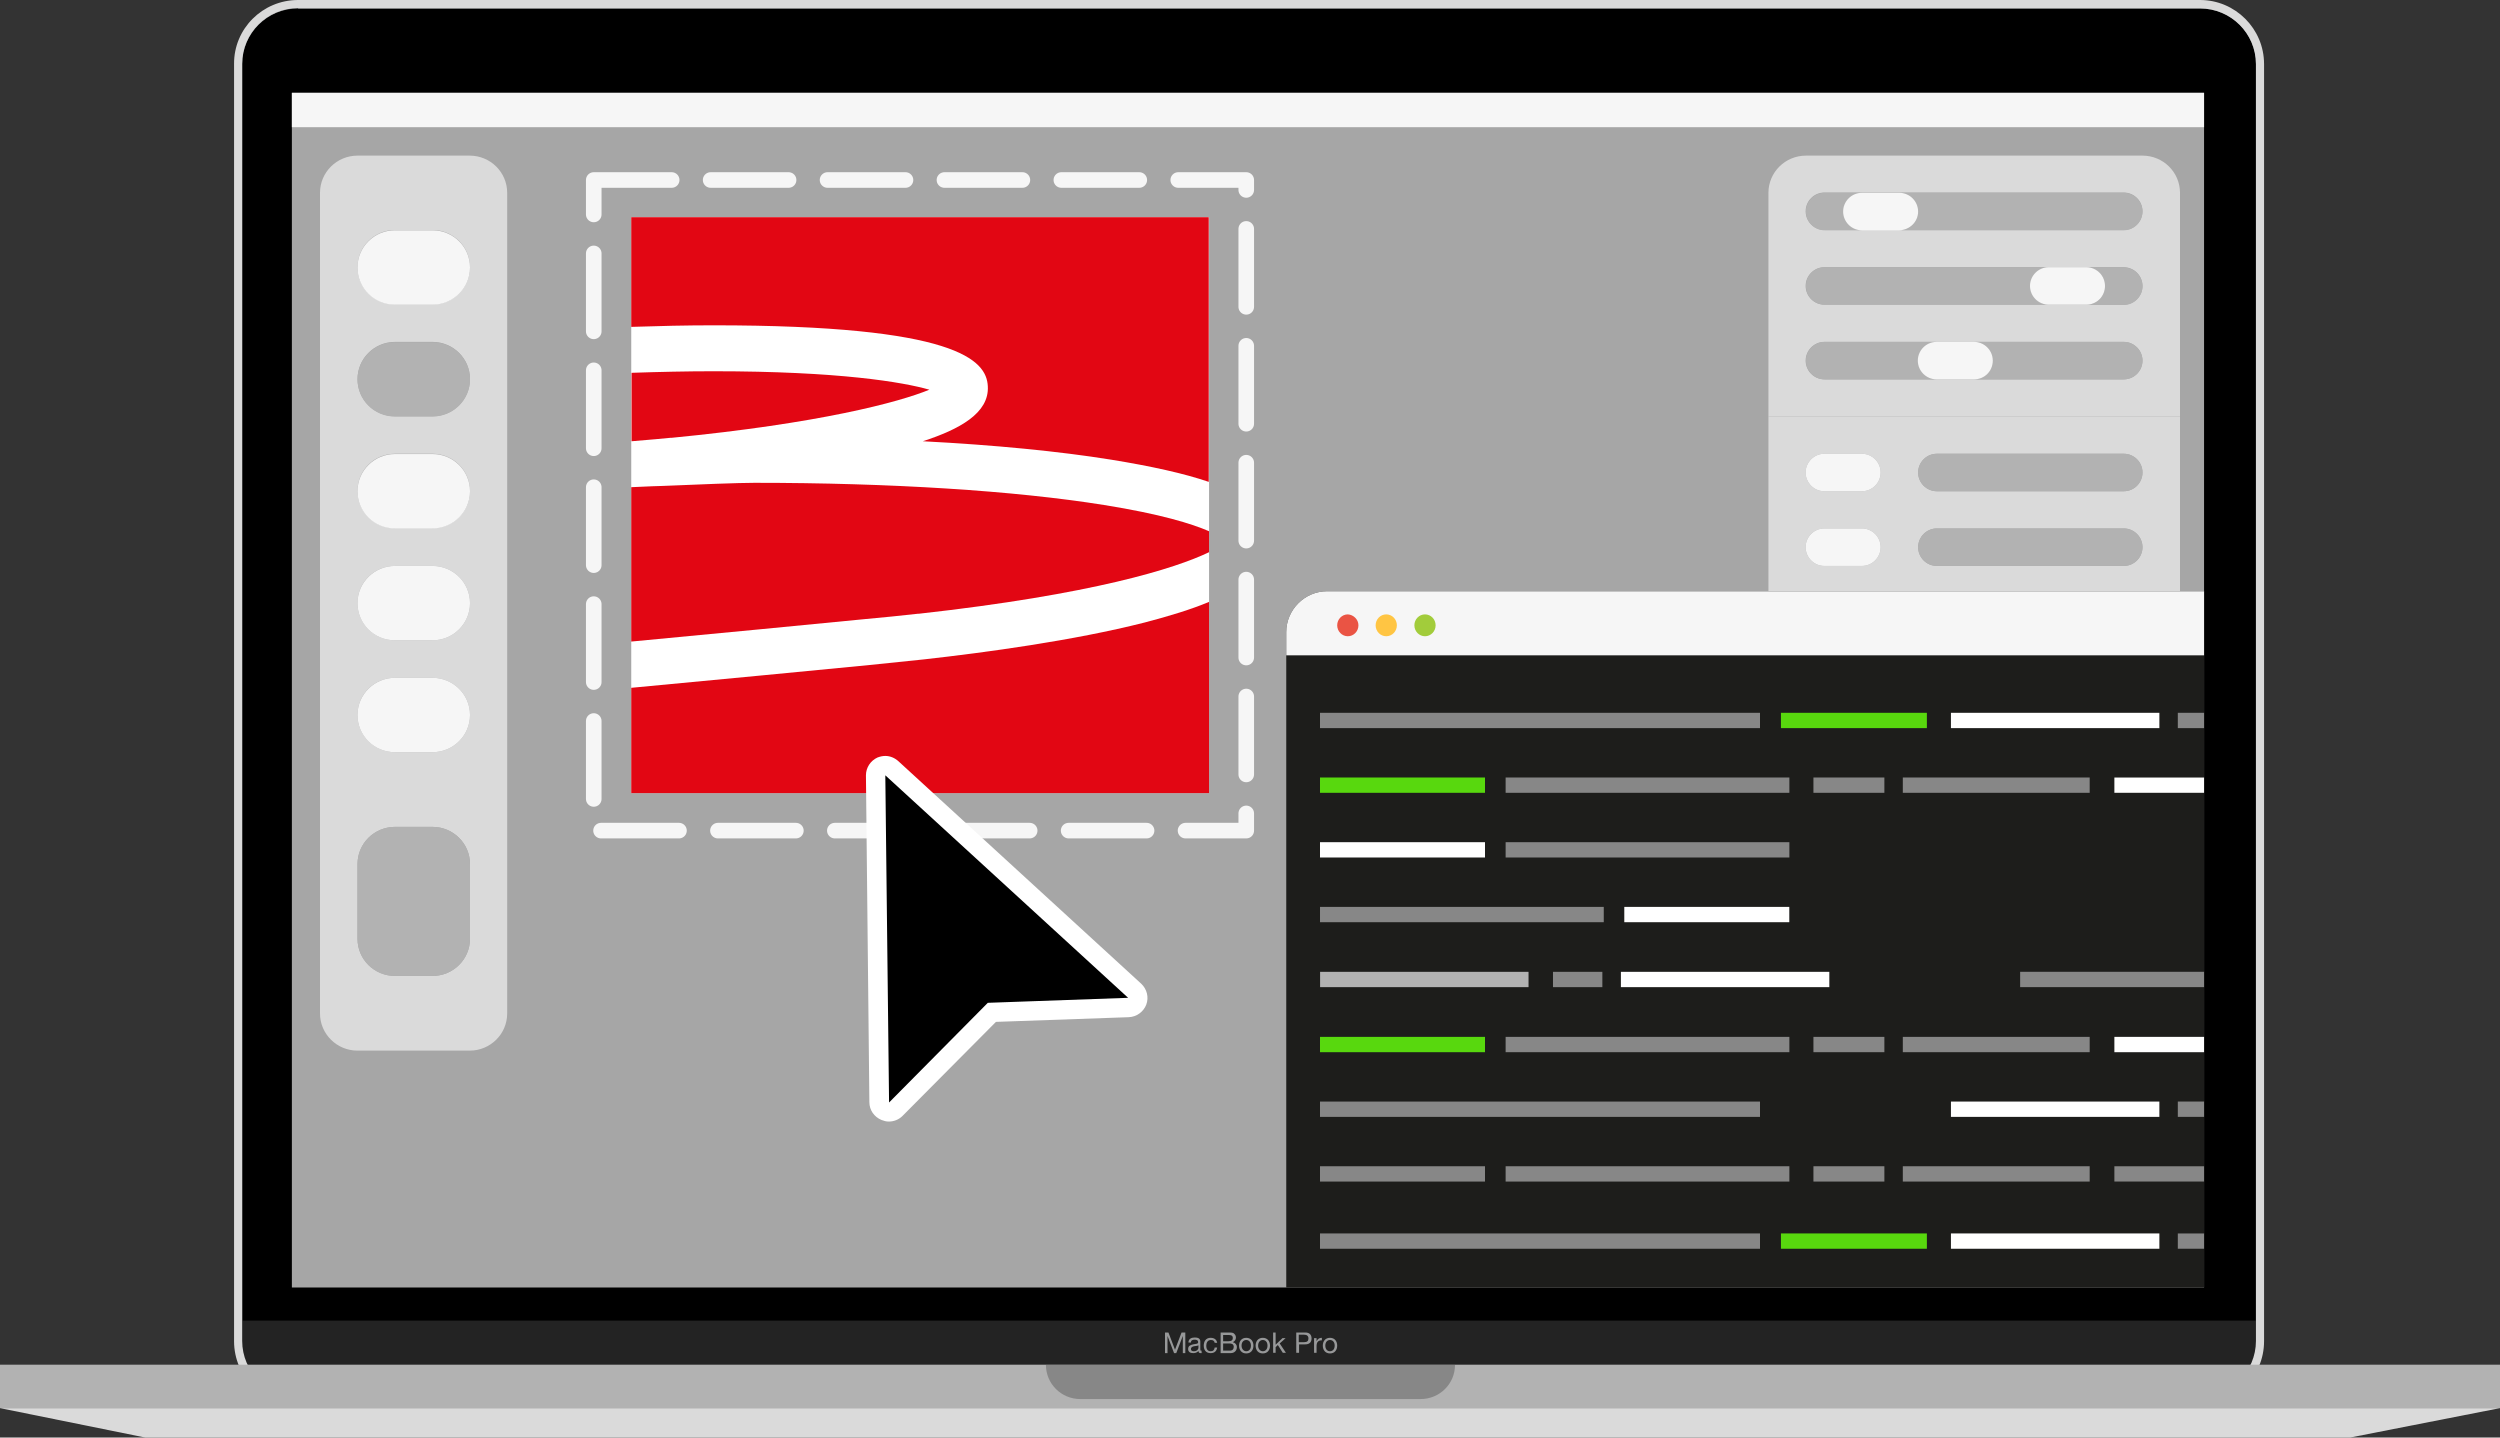 <?xml version="1.0" encoding="utf-8"?>
<!-- Generator: Adobe Illustrator 23.0.1, SVG Export Plug-In . SVG Version: 6.00 Build 0)  -->
<svg version="1.1" id="Livello_1" xmlns="http://www.w3.org/2000/svg" xmlns:xlink="http://www.w3.org/1999/xlink" x="0px" y="0px"
	 viewBox="0 0 800 460" style="enable-background:new 0 0 800 460;" xml:space="preserve">
<rect x="0" y="0" width="800" height="460" fill="#333333" stroke="none"/>
<style type="text/css">
	.st0{fill:#6D7072;}
	.st1{fill:#A6A6A6;}
	.st2{fill:#232323;}
	.st3{fill:#979899;}
	.st4{fill:#DADADA;}
	.st5{fill:#B2B2B2;}
	.st6{fill:#878787;}
	.st7{fill:#F6F6F6;}
	.st8{fill:#FFFFFF;}
	.st9{fill:#E20613;}
	
		.st10{fill:none;stroke:#F6F6F6;stroke-width:4.988;stroke-linecap:round;stroke-linejoin:round;stroke-miterlimit:10;stroke-dasharray:24.939,12.469;}
	.st11{fill:#A29FB0;}
	.st12{clip-path:url(#SVGID_2_);}
	.st13{fill:#1D1D1B;}
	.st14{fill:#EA5444;}
	.st15{fill:#FFC543;}
	.st16{fill:#A2CC3B;}
	.st17{fill:#58D80E;}
</style>
<g>
	<g>
		<path class="st0" d="M95.4,448.4c-10.6,0-19.2-8.6-19.2-19.1V20.5c0-10.6,8.6-19.1,19.2-19.1H704c10.6,0,19.2,8.6,19.2,19.1v408.7
			c0,10.6-8.6,19.1-19.2,19.1H95.4z"/>
		<path d="M721.9,429.2c0,9.8-8,17.8-17.9,17.8H95.4c-9.9,0-17.9-8-17.9-17.8V20.5c0-9.8,8-17.8,17.9-17.8H704
			c9.9,0,17.9,8,17.9,17.8V429.2z"/>
		<rect x="93.4" y="29.7" class="st1" width="611.9" height="382.3"/>
		<path class="st2" d="M76.2,422.6v6.6c0,10.6,8.6,19.1,19.2,19.1H704c10.6,0,19.2-8.6,19.2-19.1v-6.6H76.2z"/>
		<g>
			<g>
				<path class="st3" d="M372.7,426.4h1.2l2.1,5.5l2.1-5.5h1.2v6.6h-0.8v-5.5h0l-2.1,5.5h-0.7l-2.1-5.5h0v5.5h-0.8V426.4z"/>
				<path class="st3" d="M384.8,432.9c-0.1,0.1-0.3,0.1-0.6,0.1c-0.4,0-0.7-0.2-0.7-0.7c-0.4,0.5-1,0.7-1.7,0.7
					c-0.9,0-1.6-0.4-1.6-1.3c0-1.1,0.8-1.3,1.6-1.5c0.9-0.2,1.6-0.1,1.6-0.7c0-0.7-0.6-0.8-1.1-0.8c-0.7,0-1.2,0.2-1.2,0.9h-0.8
					c0-1.2,1-1.6,2-1.6c0.9,0,1.8,0.2,1.8,1.3v2.4c0,0.4,0,0.5,0.2,0.5c0.1,0,0.1,0,0.2,0V432.9z M383.5,430.5
					c-0.3,0.2-0.9,0.2-1.4,0.3c-0.5,0.1-1,0.3-1,0.9c0,0.5,0.4,0.7,0.9,0.7c1,0,1.5-0.6,1.5-1.1V430.5z"/>
				<path class="st3" d="M388.7,429.7c-0.1-0.6-0.5-0.9-1.2-0.9c-1.1,0-1.5,0.9-1.5,1.9c0,0.9,0.4,1.7,1.4,1.7
					c0.8,0,1.2-0.4,1.3-1.2h0.8c-0.2,1.2-0.9,1.8-2.1,1.8c-1.5,0-2.2-1-2.2-2.4c0-1.4,0.7-2.5,2.2-2.5c1.1,0,1.9,0.5,2.1,1.6H388.7z
					"/>
				<path class="st3" d="M390.6,426.4h2.4c0.6,0,1.3,0,1.7,0.2c0.4,0.3,0.8,0.7,0.8,1.4c0,0.7-0.4,1.2-1,1.5v0
					c0.8,0.2,1.3,0.8,1.3,1.6c0,1-0.7,1.9-2,1.9h-3.2V426.4z M391.4,429.2h1.7c1,0,1.4-0.4,1.4-1c0-0.9-0.6-1-1.4-1h-1.7V429.2z
					 M391.4,432.2h2.2c0.8,0,1.2-0.5,1.2-1.2c0-0.9-0.7-1.1-1.4-1.1h-2V432.2z"/>
				<path class="st3" d="M398.8,428.1c1.5,0,2.3,1.1,2.3,2.5c0,1.4-0.8,2.5-2.3,2.5c-1.5,0-2.3-1.1-2.3-2.5
					C396.5,429.2,397.3,428.1,398.8,428.1z M398.8,432.4c0.8,0,1.5-0.6,1.5-1.8c0-1.2-0.7-1.8-1.5-1.8c-0.8,0-1.5,0.6-1.5,1.8
					C397.3,431.7,398,432.4,398.8,432.4z"/>
				<path class="st3" d="M404.1,428.1c1.5,0,2.3,1.1,2.3,2.5c0,1.4-0.8,2.5-2.3,2.5c-1.5,0-2.3-1.1-2.3-2.5
					C401.8,429.2,402.6,428.1,404.1,428.1z M404.1,432.4c0.8,0,1.5-0.6,1.5-1.8c0-1.2-0.7-1.8-1.5-1.8s-1.5,0.6-1.5,1.8
					C402.6,431.7,403.3,432.4,404.1,432.4z"/>
				<path class="st3" d="M407.4,426.4h0.8v3.9l2.2-2.1h1l-1.9,1.7l2,3h-1l-1.6-2.5l-0.7,0.7v1.8h-0.8V426.4z"/>
				<path class="st3" d="M414.8,426.4h2.9c1.3,0,2,0.7,2,1.9c0,1.2-0.7,1.9-2,1.9h-2v2.7h-0.9V426.4z M415.6,429.5h1.7
					c1,0,1.4-0.4,1.4-1.2c0-0.8-0.5-1.2-1.4-1.2h-1.7V429.5z"/>
				<path class="st3" d="M420.6,428.2h0.7v1h0c0.4-0.8,0.9-1.1,1.7-1.1v0.8c-1.3,0-1.7,0.7-1.7,1.9v2.1h-0.8V428.2z"/>
				<path class="st3" d="M425.6,428.1c1.5,0,2.3,1.1,2.3,2.5c0,1.4-0.8,2.5-2.3,2.5c-1.5,0-2.3-1.1-2.3-2.5
					C423.3,429.2,424.1,428.1,425.6,428.1z M425.6,432.4c0.8,0,1.5-0.6,1.5-1.8c0-1.2-0.7-1.8-1.5-1.8c-0.8,0-1.5,0.6-1.5,1.8
					C424.1,431.7,424.7,432.4,425.6,432.4z"/>
			</g>
		</g>
		<path class="st4" d="M704,449.7H95.4c-11.3,0-20.5-9.2-20.5-20.5V20.5C74.8,9.2,84,0,95.4,0H704c11.3,0,20.5,9.2,20.5,20.5v408.7
			C724.5,440.5,715.3,449.7,704,449.7z M95.4,2.6c-9.9,0-17.9,8-17.9,17.8v408.7c0,9.8,8,17.8,17.9,17.8H704c9.9,0,17.9-8,17.9-17.8
			V20.5c0-9.8-8-17.8-17.9-17.8H95.4z"/>
		<rect y="436.7" class="st5" width="800" height="13.9"/>
		<polygon class="st4" points="752.1,460 46.4,460 0,450.6 800,450.6 		"/>
		<path class="st6" d="M345.7,447.7h108.9c6.1,0,11-4.9,11-10.9H334.7C334.7,442.8,339.6,447.7,345.7,447.7z"/>
	</g>
	<g>
		<path class="st4" d="M114.4,336.2h35.9c6.6,0,12-5.3,12-11.9V61.7c0-6.6-5.4-11.9-12-11.9h-35.9c-6.6,0-12,5.3-12,11.9v262.6
			C102.4,330.9,107.8,336.2,114.4,336.2z M126.4,73.6h12c6.6,0,12,5.3,12,11.9c0,6.6-5.4,11.9-12,11.9h-12c-6.6,0-12-5.3-12-11.9
			C114.4,79,119.7,73.6,126.4,73.6z M126.4,109.4h12c6.6,0,12,5.3,12,11.9s-5.4,11.9-12,11.9h-12c-6.6,0-12-5.3-12-11.9
			C114.4,114.8,119.7,109.4,126.4,109.4z M126.4,145.2h12c6.6,0,12,5.3,12,11.9s-5.4,11.9-12,11.9h-12c-6.6,0-12-5.3-12-11.9
			S119.7,145.2,126.4,145.2z M126.4,181.1h12c6.6,0,12,5.3,12,11.9s-5.4,11.9-12,11.9h-12c-6.6,0-12-5.3-12-11.9
			S119.7,181.1,126.4,181.1z M126.4,216.9h12c6.6,0,12,5.3,12,11.9s-5.4,11.9-12,11.9h-12c-6.6,0-12-5.3-12-11.9
			S119.7,216.9,126.4,216.9z M114.4,276.5c0-6.6,5.4-11.9,12-11.9h12c6.6,0,12,5.3,12,11.9v23.9c0,6.6-5.4,11.9-12,11.9h-12
			c-6.6,0-12-5.3-12-11.9C114.4,300.4,114.4,276.5,114.4,276.5z"/>
		<path class="st7" d="M126.4,97.5h12c6.6,0,12-5.3,12-11.9s-5.4-11.9-12-11.9h-12c-6.6,0-12,5.3-12,11.9
			C114.4,92.2,119.7,97.5,126.4,97.5z"/>
		<path class="st5" d="M126.4,133.3h12c6.6,0,12-5.3,12-11.9c0-6.6-5.4-11.9-12-11.9h-12c-6.6,0-12,5.3-12,11.9
			C114.4,128,119.7,133.3,126.4,133.3z"/>
		<g>
			<path class="st7" d="M126.4,169.1h12c6.6,0,12-5.3,12-11.9c0-6.6-5.4-11.9-12-11.9h-12c-6.6,0-12,5.3-12,11.9
				C114.4,163.8,119.7,169.1,126.4,169.1z"/>
			<path class="st7" d="M126.4,204.9h12c6.6,0,12-5.3,12-11.9s-5.4-11.9-12-11.9h-12c-6.6,0-12,5.3-12,11.9S119.7,204.9,126.4,204.9
				z"/>
			<path class="st7" d="M126.4,240.7h12c6.6,0,12-5.3,12-11.9s-5.4-11.9-12-11.9h-12c-6.6,0-12,5.3-12,11.9S119.7,240.7,126.4,240.7
				z"/>
		</g>
		<path class="st5" d="M126.4,312.3h12c6.6,0,12-5.3,12-11.9v-23.9c0-6.6-5.4-11.9-12-11.9h-12c-6.6,0-12,5.3-12,11.9v23.9
			C114.4,307,119.7,312.3,126.4,312.3z"/>
		<g>
			<path class="st4" d="M697.6,61.7c0-6.6-5.4-11.9-12-11.9H577.9c-6.6,0-12,5.3-12,11.9v71.6h131.7L697.6,61.7L697.6,61.7z
				 M679.6,121.4h-47.9h-12h-35.9c-3.3,0-6-2.7-6-6c0-3.3,2.7-6,6-6h35.9h12h47.9c3.3,0,6,2.7,6,6
				C685.6,118.7,682.9,121.4,679.6,121.4z M679.6,97.5h-12h-12h-71.8c-3.3,0-6-2.7-6-6c0-3.3,2.7-6,6-6h71.8h12h12c3.3,0,6,2.7,6,6
				C685.6,94.8,682.9,97.5,679.6,97.5z M679.6,73.6h-71.8h-12h-12c-3.3,0-6-2.7-6-6s2.7-6,6-6h12h12h71.8c3.3,0,6,2.7,6,6
				S682.9,73.6,679.6,73.6z"/>
			<path class="st4" d="M577.9,336.2h107.7c6.6,0,12-5.3,12-11.9V216.9H565.9v107.4C565.9,330.9,571.3,336.2,577.9,336.2z
				 M631.7,228.8h47.9c3.3,0,6,2.7,6,6s-2.7,6-6,6h-47.9c-3.3,0-6-2.7-6-6S628.4,228.8,631.7,228.8z M631.7,252.7h47.9
				c3.3,0,6,2.7,6,6c0,3.3-2.7,6-6,6h-47.9c-3.3,0-6-2.7-6-6C625.8,255.3,628.4,252.7,631.7,252.7z M631.7,276.5h47.9
				c3.3,0,6,2.7,6,6s-2.7,6-6,6h-47.9c-3.3,0-6-2.7-6-6C625.8,279.2,628.4,276.5,631.7,276.5z M631.7,300.4h47.9c3.3,0,6,2.7,6,6
				c0,3.3-2.7,6-6,6h-47.9c-3.3,0-6-2.7-6-6C625.8,303.1,628.4,300.4,631.7,300.4z M607.8,228.8L607.8,228.8c3.3,0,6,2.7,6,6
				s-2.7,6-6,6l0,0c-3.3,0-6-2.7-6-6S604.5,228.8,607.8,228.8z M607.8,252.7L607.8,252.7c3.3,0,6,2.7,6,6c0,3.3-2.7,6-6,6l0,0
				c-3.3,0-6-2.7-6-6C601.8,255.3,604.5,252.7,607.8,252.7z M607.8,276.5L607.8,276.5c3.3,0,6,2.7,6,6s-2.7,6-6,6l0,0
				c-3.3,0-6-2.7-6-6S604.5,276.5,607.8,276.5z M607.8,300.4L607.8,300.4c3.3,0,6,2.7,6,6c0,3.3-2.7,6-6,6l0,0c-3.3,0-6-2.7-6-6
				C601.8,303.1,604.5,300.4,607.8,300.4z M583.9,228.8L583.9,228.8c3.3,0,6,2.7,6,6s-2.7,6-6,6l0,0c-3.3,0-6-2.7-6-6
				S580.6,228.8,583.9,228.8z M583.9,252.7L583.9,252.7c3.3,0,6,2.7,6,6c0,3.3-2.7,6-6,6l0,0c-3.3,0-6-2.7-6-6
				C577.9,255.3,580.6,252.7,583.9,252.7z M583.9,276.5L583.9,276.5c3.3,0,6,2.7,6,6s-2.7,6-6,6l0,0c-3.3,0-6-2.7-6-6
				S580.6,276.5,583.9,276.5z M583.9,300.4L583.9,300.4c3.3,0,6,2.7,6,6c0,3.3-2.7,6-6,6l0,0c-3.3,0-6-2.7-6-6
				C577.9,303.1,580.6,300.4,583.9,300.4z"/>
		</g>
		<g>
			<path class="st4" d="M697.6,133.3H565.9v83.5h131.7V133.3z M595.8,204.9h-12c-3.3,0-6-2.7-6-6s2.7-6,6-6h12c3.3,0,6,2.7,6,6
				S599.1,204.9,595.8,204.9z M595.8,181.1h-12c-3.3,0-6-2.7-6-6s2.7-6,6-6h12c3.3,0,6,2.7,6,6S599.1,181.1,595.8,181.1z
				 M595.8,157.2h-12c-3.3,0-6-2.7-6-6s2.7-6,6-6h12c3.3,0,6,2.7,6,6S599.1,157.2,595.8,157.2z M679.6,204.9h-59.8c-3.3,0-6-2.7-6-6
				s2.7-6,6-6h59.8c3.3,0,6,2.7,6,6S682.9,204.9,679.6,204.9z M679.6,181.1h-59.8c-3.3,0-6-2.7-6-6s2.7-6,6-6h59.8c3.3,0,6,2.7,6,6
				S682.9,181.1,679.6,181.1z M679.6,157.2h-59.8c-3.3,0-6-2.7-6-6s2.7-6,6-6h59.8c3.3,0,6,2.7,6,6S682.9,157.2,679.6,157.2z"/>
			<path class="st5" d="M679.6,61.7h-71.8c3.3,0,6,2.7,6,6s-2.7,6-6,6h71.8c3.3,0,6-2.7,6-6S682.9,61.7,679.6,61.7z"/>
			<path class="st5" d="M589.9,67.7c0-3.3,2.7-6,6-6h-12c-3.3,0-6,2.7-6,6s2.7,6,6,6h12C592.5,73.6,589.9,71,589.9,67.7z"/>
			<path class="st5" d="M679.6,109.4h-47.9c3.3,0,6,2.7,6,6c0,3.3-2.7,6-6,6h47.9c3.3,0,6-2.7,6-6
				C685.6,112.1,682.9,109.4,679.6,109.4z"/>
			<path class="st5" d="M613.8,115.4c0-3.3,2.7-6,6-6h-35.9c-3.3,0-6,2.7-6,6c0,3.3,2.7,6,6,6h35.9
				C616.5,121.4,613.8,118.7,613.8,115.4z"/>
		</g>
		<path class="st5" d="M679.6,145.2h-59.8c-3.3,0-6,2.7-6,6s2.7,6,6,6h59.8c3.3,0,6-2.7,6-6S682.9,145.2,679.6,145.2z"/>
		<g>
			<path class="st5" d="M649.7,91.5c0-3.3,2.7-6,6-6h-71.8c-3.3,0-6,2.7-6,6s2.7,6,6,6h71.8C652.4,97.5,649.7,94.8,649.7,91.5z"/>
			<path class="st5" d="M679.6,85.6h-12c3.3,0,6,2.7,6,6s-2.7,6-6,6h12c3.3,0,6-2.7,6-6S682.9,85.6,679.6,85.6z"/>
		</g>
		<g>
			<path class="st7" d="M613.8,67.7c0-3.3-2.7-6-6-6h-12c-3.3,0-6,2.7-6,6s2.7,6,6,6h12C611.1,73.6,613.8,71,613.8,67.7z"/>
			<path class="st7" d="M637.7,115.4c0-3.3-2.7-6-6-6h-12c-3.3,0-6,2.7-6,6c0,3.3,2.7,6,6,6h12C635.1,121.4,637.7,118.7,637.7,115.4
				z"/>
			<path class="st7" d="M595.8,145.2h-12c-3.3,0-6,2.7-6,6s2.7,6,6,6h12c3.3,0,6-2.7,6-6S599.1,145.2,595.8,145.2z"/>
		</g>
		<path class="st5" d="M679.6,169.1h-59.8c-3.3,0-6,2.7-6,6s2.7,6,6,6h59.8c3.3,0,6-2.7,6-6S682.9,169.1,679.6,169.1z"/>
		<path class="st7" d="M595.8,169.1h-12c-3.3,0-6,2.7-6,6s2.7,6,6,6h12c3.3,0,6-2.7,6-6S599.1,169.1,595.8,169.1z"/>
		<path class="st5" d="M679.6,193h-59.8c-3.3,0-6,2.7-6,6s2.7,6,6,6h59.8c3.3,0,6-2.7,6-6S682.9,193,679.6,193z"/>
		<g>
			<path class="st7" d="M595.8,193h-12c-3.3,0-6,2.7-6,6s2.7,6,6,6h12c3.3,0,6-2.7,6-6S599.1,193,595.8,193z"/>
			<path class="st7" d="M583.9,264.6L583.9,264.6c3.3,0,6-2.7,6-6c0-3.3-2.7-6-6-6l0,0c-3.3,0-6,2.7-6,6
				C577.9,261.9,580.6,264.6,583.9,264.6z"/>
			<path class="st7" d="M583.9,240.7L583.9,240.7c3.3,0,6-2.7,6-6s-2.7-6-6-6l0,0c-3.3,0-6,2.7-6,6S580.6,240.7,583.9,240.7z"/>
			<path class="st7" d="M583.9,312.3L583.9,312.3c3.3,0,6-2.7,6-6c0-3.3-2.7-6-6-6l0,0c-3.3,0-6,2.7-6,6
				C577.9,309.7,580.6,312.3,583.9,312.3z"/>
			<path class="st7" d="M583.9,288.5L583.9,288.5c3.3,0,6-2.7,6-6s-2.7-6-6-6l0,0c-3.3,0-6,2.7-6,6S580.6,288.5,583.9,288.5z"/>
		</g>
		<g>
			<path class="st5" d="M607.8,264.6L607.8,264.6c3.3,0,6-2.7,6-6c0-3.3-2.7-6-6-6l0,0c-3.3,0-6,2.7-6,6
				C601.8,261.9,604.5,264.6,607.8,264.6z"/>
			<path class="st5" d="M607.8,240.7L607.8,240.7c3.3,0,6-2.7,6-6s-2.7-6-6-6l0,0c-3.3,0-6,2.7-6,6S604.5,240.7,607.8,240.7z"/>
			<path class="st5" d="M607.8,312.3L607.8,312.3c3.3,0,6-2.7,6-6c0-3.3-2.7-6-6-6l0,0c-3.3,0-6,2.7-6,6
				C601.8,309.7,604.5,312.3,607.8,312.3z"/>
			<path class="st5" d="M607.8,288.5L607.8,288.5c3.3,0,6-2.7,6-6s-2.7-6-6-6l0,0c-3.3,0-6,2.7-6,6S604.5,288.5,607.8,288.5z"/>
			<path class="st5" d="M631.7,264.6h47.9c3.3,0,6-2.7,6-6c0-3.3-2.7-6-6-6h-47.9c-3.3,0-6,2.7-6,6
				C625.8,261.9,628.4,264.6,631.7,264.6z"/>
			<path class="st5" d="M631.7,240.7h47.9c3.3,0,6-2.7,6-6s-2.7-6-6-6h-47.9c-3.3,0-6,2.7-6,6S628.4,240.7,631.7,240.7z"/>
			<path class="st5" d="M631.7,312.3h47.9c3.3,0,6-2.7,6-6c0-3.3-2.7-6-6-6h-47.9c-3.3,0-6,2.7-6,6
				C625.8,309.7,628.4,312.3,631.7,312.3z"/>
			<path class="st5" d="M631.7,288.5h47.9c3.3,0,6-2.7,6-6s-2.7-6-6-6h-47.9c-3.3,0-6,2.7-6,6C625.8,285.8,628.4,288.5,631.7,288.5z
				"/>
		</g>
		<path class="st7" d="M673.6,91.5c0-3.3-2.7-6-6-6h-12c-3.3,0-6,2.7-6,6s2.7,6,6,6h12C671,97.5,673.6,94.8,673.6,91.5z"/>
		<rect x="93.4" y="29.7" class="st7" width="611.9" height="11"/>
	</g>
	<g>
		<g>
			<rect x="202" y="69.5" class="st8" width="184.9" height="184.3"/>
			<g>
				<path class="st9" d="M293.7,196.4l0.3,0c55.7-6.2,82.1-14.5,92.9-19.7V170c-5.5-2.4-15.5-5.5-33.6-8.4
					c-28.7-4.6-68.4-7.1-111.9-7.1c-4.8,0-17.9,0.5-29.4,1l-3.2,0.1c-2.4,0.1-4.7,0.2-6.8,0.3v49.4c29.4-2.8,56.8-5.4,74.9-7.2
					C282.6,197.6,288.2,197,293.7,196.4z"/>
				<path class="st9" d="M214.9,140.1c47.3-4.6,72.8-11.4,82.5-15.4c-8.4-2.4-28.7-5.9-69.1-5.9c-8.5,0-17.3,0.2-26.2,0.5v21.9
					c5.8-0.5,10.8-0.9,12.4-1.1L214.9,140.1z"/>
				<path class="st9" d="M228.3,104.1c77.7,0,87.4,11.1,87.8,19.5c0.5,8.6-9.1,13.8-20.8,17.6c23,1.2,43.5,3.2,60.3,5.9
					c12.9,2.1,23.3,4.4,31.2,7.1V69.5H202v35.1C211,104.3,219.8,104.1,228.3,104.1z"/>
				<path class="st9" d="M366.3,199.2c-22.8,5.8-51,9.6-70.6,11.8c-0.1,0-11.7,1.2-17.4,1.8c-18.5,1.8-46.5,4.5-76.3,7.3v33.7h184.9
					v-61.2C381.2,195,374.3,197.1,366.3,199.2z"/>
			</g>
		</g>
		<rect x="190" y="57.6" class="st10" width="208.8" height="208.2"/>
	</g>
	<g>
		<path d="M284.4,355.8c-0.4,0-0.8-0.1-1.2-0.2c-1.2-0.5-1.9-1.6-1.9-2.8l-1.1-104.6c0-1.2,0.7-2.4,1.8-2.9c0.4-0.2,0.8-0.3,1.3-0.3
			c0.8,0,1.5,0.3,2.1,0.8L363,317c0.9,0.8,1.2,2.2,0.8,3.3c-0.4,1.2-1.5,2-2.8,2l-43.7,1.5l-30.8,31
			C286,355.5,285.2,355.8,284.4,355.8z"/>
		<path class="st8" d="M283.3,248.1l77.7,71.2l-44.9,1.6l-31.6,31.9L283.3,248.1 M283.3,241.9c-0.9,0-1.7,0.2-2.5,0.5
			c-2.2,1-3.7,3.2-3.7,5.7l1.1,104.6c0,2.5,1.5,4.7,3.9,5.7c0.8,0.3,1.5,0.5,2.3,0.5c1.6,0,3.2-0.6,4.4-1.8l29.9-30.1l42.5-1.5
			c2.5-0.1,4.7-1.7,5.6-4c0.9-2.4,0.2-5-1.6-6.7l-77.7-71.2C286.3,242.5,284.8,241.9,283.3,241.9L283.3,241.9z"/>
	</g>
	<rect x="569.9" y="358.7" class="st11" width="46.7" height="4.9"/>
	
		<rect x="593.1" y="317.2" transform="matrix(-1 -1.224647e-16 1.224647e-16 -1 1232.959 639.225)" class="st11" width="46.7" height="4.9"/>
	<g>
		<defs>
			<rect id="SVGID_1_" x="93.4" y="29.7" width="611.9" height="382.3"/>
		</defs>
		<clipPath id="SVGID_2_">
			<use xlink:href="#SVGID_1_"  style="overflow:visible;"/>
		</clipPath>
		<g class="st12">
			<g>
				<g>
					<path class="st13" d="M812.5,485.3c0,7.2-5.9,13.1-13.1,13.1H424.7c-7.2,0-13.1-5.9-13.1-13.1v-283c0-7.2,5.9-13.1,13.1-13.1
						h374.7c7.2,0,13.1,5.9,13.1,13.1V485.3z"/>
				</g>
				<path class="st7" d="M812.5,209.7v-7.4c0-7.2-5.9-13.1-13.1-13.1H424.7c-7.2,0-13.1,5.9-13.1,13.1v7.4H812.5z"/>
				<g>
					<g>
						<g>
							<path class="st14" d="M434.7,200.1c0,1.9-1.5,3.5-3.4,3.5c-1.9,0-3.4-1.6-3.4-3.5c0-1.9,1.5-3.5,3.4-3.5
								C433.1,196.7,434.7,198.2,434.7,200.1z"/>
						</g>
					</g>
					<g>
						<g>
							<ellipse class="st15" cx="443.6" cy="200.1" rx="3.4" ry="3.5"/>
						</g>
					</g>
					<g>
						<g>
							<ellipse class="st16" cx="456" cy="200.1" rx="3.4" ry="3.5"/>
						</g>
					</g>
				</g>
			</g>
			<g>
				<g>
					<rect x="720.6" y="228.1" class="st5" width="66.7" height="4.9"/>
					<rect x="720.6" y="352.5" class="st5" width="66.7" height="4.9"/>
					
						<rect x="422.4" y="311" transform="matrix(-1 -1.224647e-16 1.224647e-16 -1 911.532 626.886)" class="st5" width="66.7" height="4.9"/>
				</g>
				<g>
					<rect x="569.9" y="228.1" class="st17" width="46.7" height="4.9"/>
					<rect x="422.4" y="248.8" class="st17" width="52.8" height="4.9"/>
					<rect x="422.4" y="331.8" class="st17" width="52.8" height="4.9"/>
				</g>
				<g>
					<rect x="624.3" y="228.1" class="st8" width="66.7" height="4.9"/>
					<rect x="624.3" y="352.5" class="st8" width="66.7" height="4.9"/>
					
						<rect x="518.7" y="311" transform="matrix(-1 -1.224647e-16 1.224647e-16 -1 1104.086 626.886)" class="st8" width="66.7" height="4.9"/>
					<rect x="676.6" y="248.8" class="st8" width="110.7" height="4.9"/>
					<rect x="676.6" y="331.8" class="st8" width="110.7" height="4.9"/>
					<rect x="422.4" y="269.5" class="st8" width="52.8" height="4.9"/>
					
						<rect x="519.8" y="290.3" transform="matrix(-1 -1.224647e-16 1.224647e-16 -1 1092.375 585.406)" class="st8" width="52.8" height="4.9"/>
				</g>
				<g>
					<rect x="422.4" y="228.1" class="st6" width="140.8" height="4.9"/>
					<rect x="696.9" y="228.1" class="st6" width="15.8" height="4.9"/>
					<rect x="422.4" y="352.5" class="st6" width="140.8" height="4.9"/>
					<rect x="696.9" y="352.5" class="st6" width="15.8" height="4.9"/>
					
						<rect x="646.5" y="311" transform="matrix(-1 -1.224647e-16 1.224647e-16 -1 1433.745 626.886)" class="st6" width="140.8" height="4.9"/>
					
						<rect x="497" y="311" transform="matrix(-1 -1.224647e-16 1.224647e-16 -1 1009.756 626.886)" class="st6" width="15.8" height="4.9"/>
					<rect x="580.3" y="248.8" class="st6" width="22.7" height="4.9"/>
					<rect x="608.9" y="248.8" class="st6" width="59.8" height="4.9"/>
					<rect x="481.8" y="248.8" class="st6" width="90.8" height="4.9"/>
					<rect x="422.4" y="373.2" class="st6" width="52.8" height="4.9"/>
					<rect x="580.3" y="373.2" class="st6" width="22.7" height="4.9"/>
					<rect x="676.6" y="373.2" class="st6" width="110.7" height="4.9"/>
					<rect x="608.9" y="373.2" class="st6" width="59.8" height="4.9"/>
					<rect x="481.8" y="373.2" class="st6" width="90.8" height="4.9"/>
					<rect x="580.3" y="331.8" class="st6" width="22.7" height="4.9"/>
					<rect x="608.9" y="331.8" class="st6" width="59.8" height="4.9"/>
					<rect x="481.8" y="331.8" class="st6" width="90.8" height="4.9"/>
					<rect x="481.8" y="269.5" class="st6" width="90.8" height="4.9"/>
					
						<rect x="422.4" y="290.3" transform="matrix(-1 -1.224647e-16 1.224647e-16 -1 935.602 585.406)" class="st6" width="90.8" height="4.9"/>
				</g>
			</g>
			<g>
				<g>
					<rect x="720.6" y="394.7" class="st5" width="66.7" height="4.9"/>
					<rect x="720.6" y="519.1" class="st5" width="66.7" height="4.9"/>
					
						<rect x="422.4" y="477.7" transform="matrix(-1 -1.224647e-16 1.224647e-16 -1 911.532 960.164)" class="st5" width="66.7" height="4.9"/>
				</g>
				<g>
					<rect x="569.9" y="394.7" class="st17" width="46.7" height="4.9"/>
					<rect x="422.4" y="415.4" class="st17" width="52.8" height="4.9"/>
					<rect x="422.4" y="498.4" class="st17" width="52.8" height="4.9"/>
				</g>
				<g>
					<rect x="624.3" y="394.7" class="st8" width="66.7" height="4.9"/>
					<rect x="624.3" y="519.1" class="st8" width="66.7" height="4.9"/>
					
						<rect x="518.7" y="477.7" transform="matrix(-1 -1.224647e-16 1.224647e-16 -1 1104.086 960.164)" class="st8" width="66.7" height="4.9"/>
					<rect x="676.6" y="415.4" class="st8" width="110.7" height="4.9"/>
					<rect x="676.6" y="498.4" class="st8" width="110.7" height="4.9"/>
					<rect x="422.4" y="436.2" class="st8" width="52.8" height="4.9"/>
					
						<rect x="519.8" y="456.9" transform="matrix(-1 -1.224647e-16 1.224647e-16 -1 1092.375 918.683)" class="st8" width="52.8" height="4.9"/>
				</g>
				<g>
					<rect x="422.4" y="394.7" class="st6" width="140.8" height="4.9"/>
					<rect x="696.9" y="394.7" class="st6" width="15.8" height="4.9"/>
					<rect x="422.4" y="519.1" class="st6" width="140.8" height="4.9"/>
					<rect x="696.9" y="519.1" class="st6" width="15.8" height="4.9"/>
					
						<rect x="646.5" y="477.7" transform="matrix(-1 -1.224647e-16 1.224647e-16 -1 1433.745 960.164)" class="st6" width="140.8" height="4.9"/>
					
						<rect x="497" y="477.7" transform="matrix(-1 -1.224647e-16 1.224647e-16 -1 1009.756 960.164)" class="st6" width="15.8" height="4.9"/>
					<rect x="580.3" y="415.4" class="st6" width="22.7" height="4.9"/>
					<rect x="608.9" y="415.4" class="st6" width="59.8" height="4.9"/>
					<rect x="481.8" y="415.4" class="st6" width="90.8" height="4.9"/>
					<rect x="422.4" y="539.9" class="st6" width="52.8" height="4.9"/>
					<rect x="580.3" y="539.9" class="st6" width="22.7" height="4.9"/>
					<rect x="676.6" y="539.9" class="st6" width="110.7" height="4.9"/>
					<rect x="608.9" y="539.9" class="st6" width="59.8" height="4.9"/>
					<rect x="481.8" y="539.9" class="st6" width="90.8" height="4.9"/>
					<rect x="580.3" y="498.4" class="st6" width="22.7" height="4.9"/>
					<rect x="608.9" y="498.4" class="st6" width="59.8" height="4.9"/>
					<rect x="481.8" y="498.4" class="st6" width="90.8" height="4.9"/>
					<rect x="481.8" y="436.2" class="st6" width="90.8" height="4.9"/>
					
						<rect x="422.4" y="456.9" transform="matrix(-1 -1.224647e-16 1.224647e-16 -1 935.602 918.683)" class="st6" width="90.8" height="4.9"/>
				</g>
			</g>
		</g>
	</g>
</g>
</svg>
